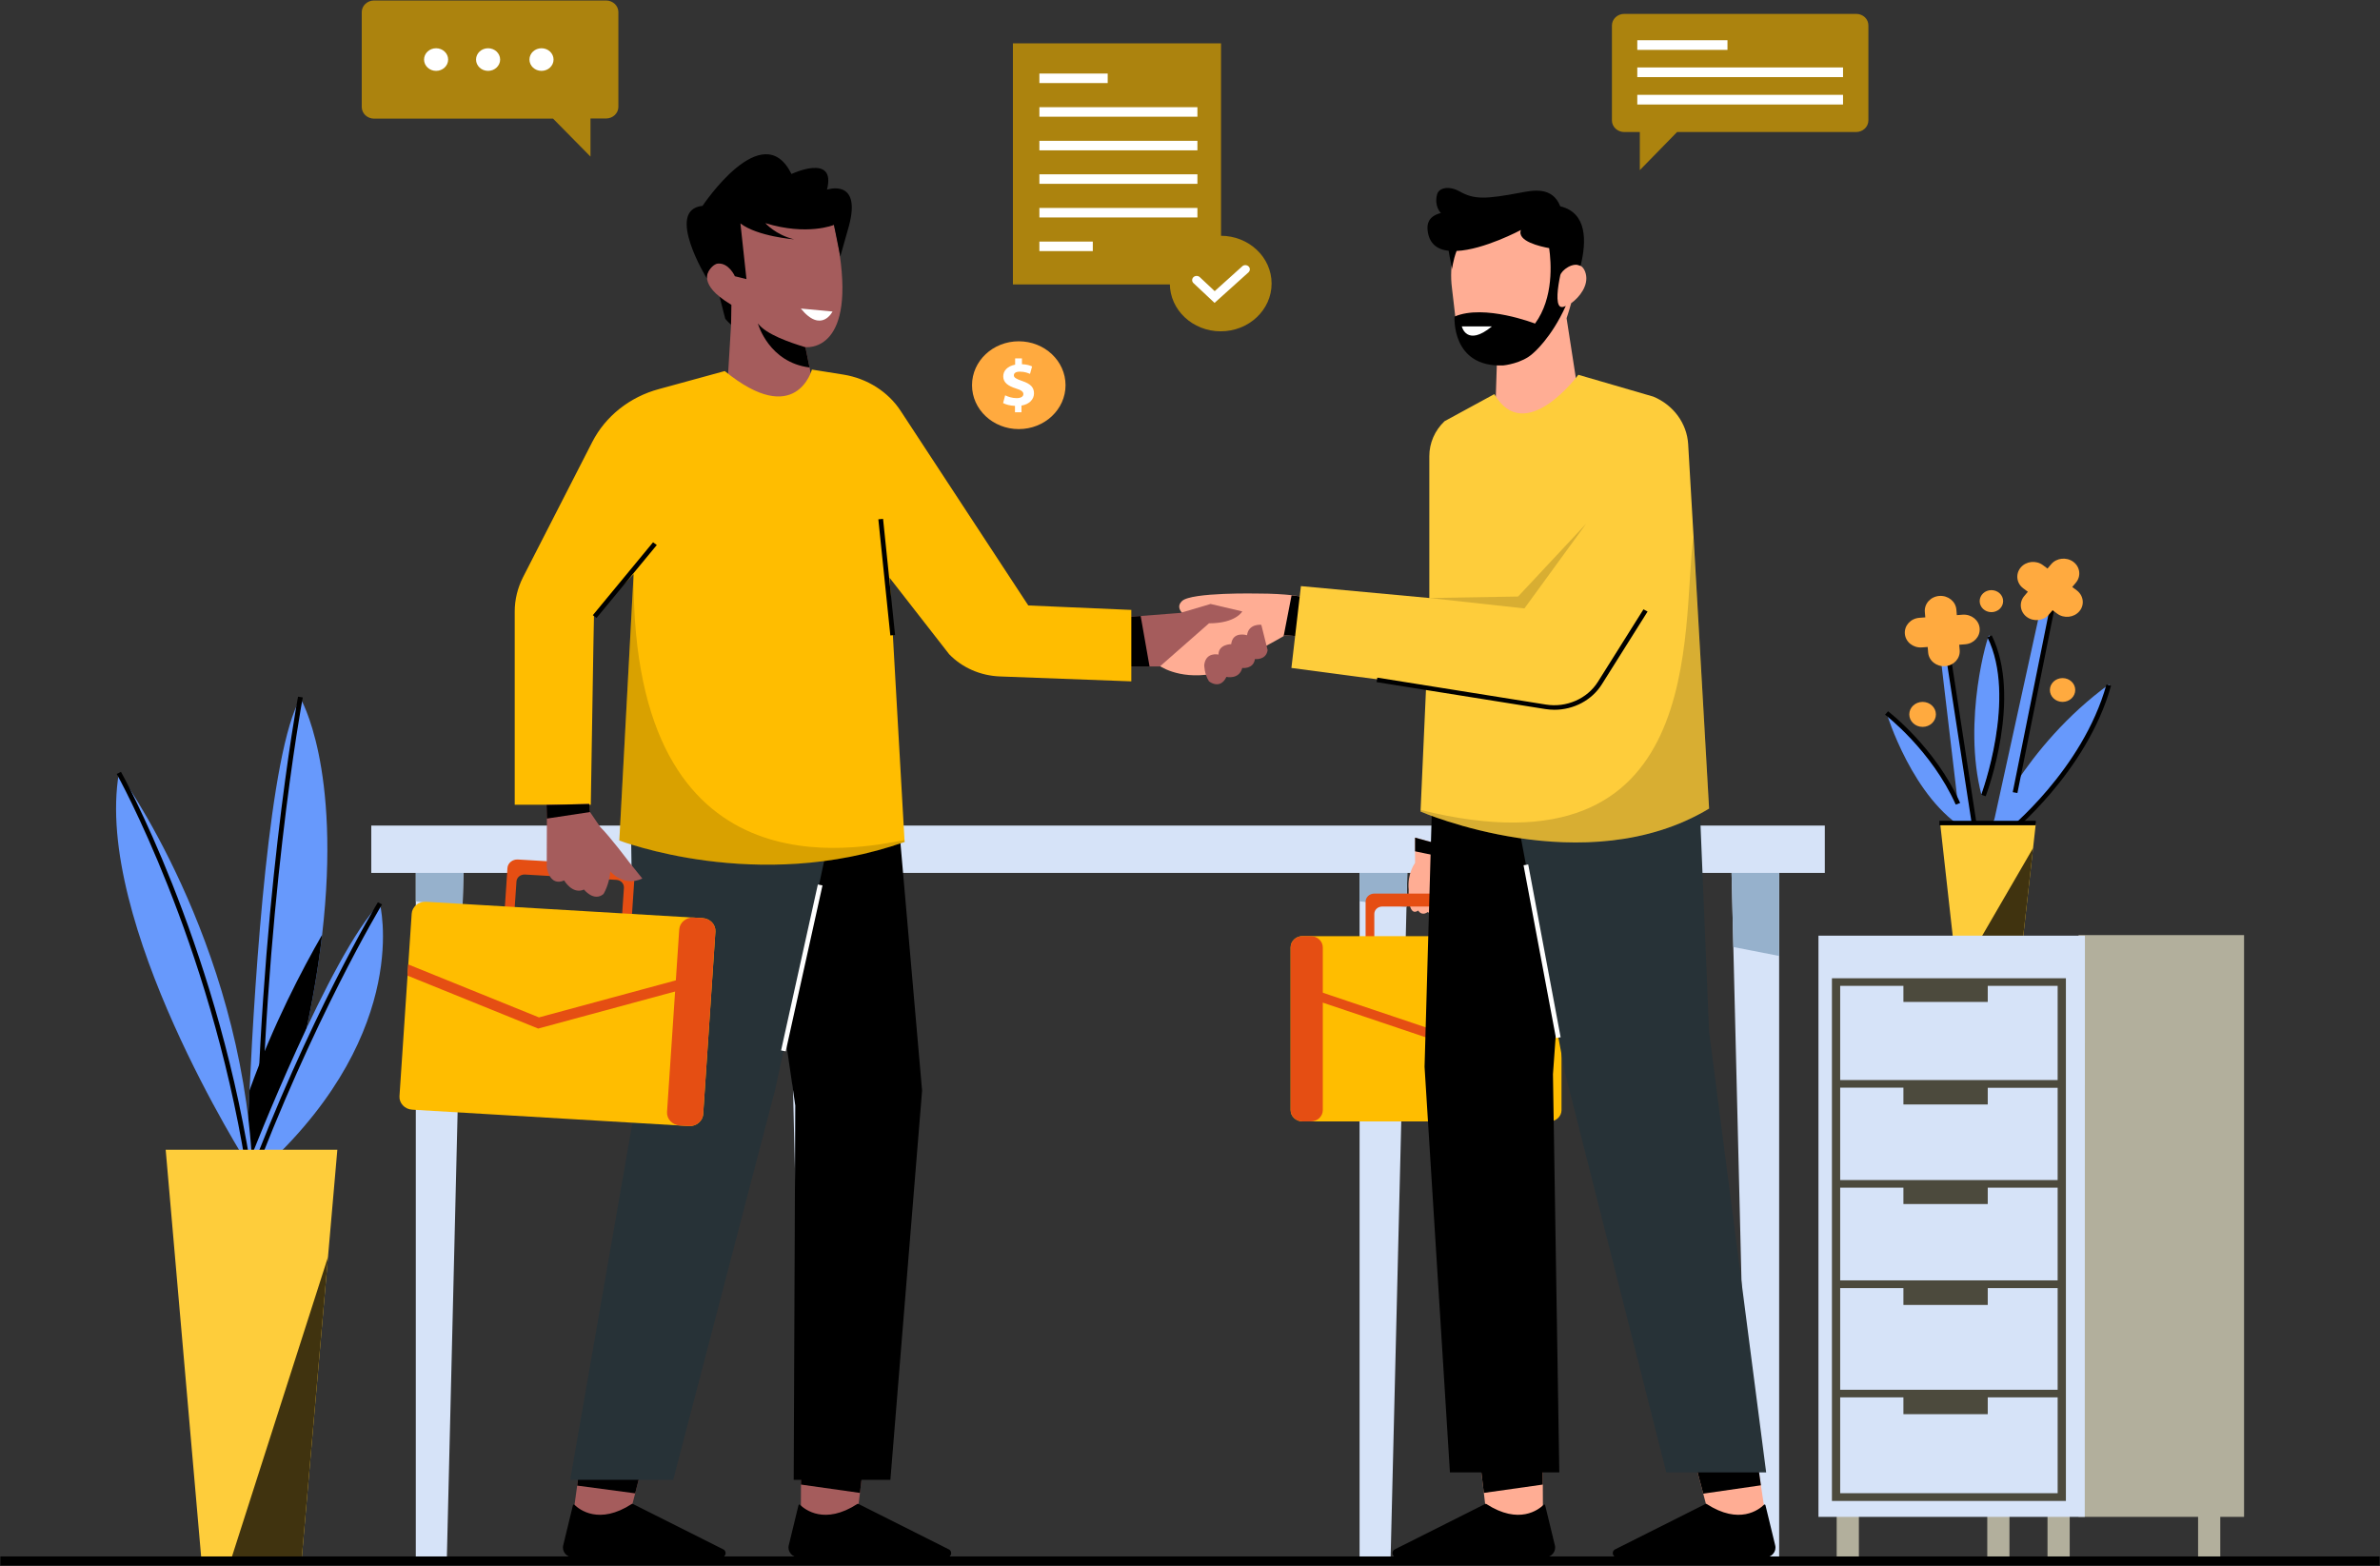 <svg width="3734" height="2457" viewBox="0 0 3734 2457" fill="none" xmlns="http://www.w3.org/2000/svg">
<rect x="0" y="0" width="3734" height="2457" fill="#333333" stroke="none"/>
<path d="M728.46 1318.16L725.724 1423.23L701.104 2442.93H652.361V1318.16H728.46Z" fill="#D6E3F8"/>
<path d="M728.46 1318.16L725.724 1423.23L652.361 1414.12V1318.16H728.46Z" fill="#96B1CC"/>
<path d="M1310.64 1319.56V2444.33H1261.89L1238.77 1485.81L1234.54 1319.56H1310.64Z" fill="#D6E3F8"/>
<path d="M1310.64 1319.56V1499.82L1238.77 1485.81L1234.54 1319.56H1310.64Z" fill="#96B1CC"/>
<path d="M2209.15 1318.16L2206.66 1423.23L2181.79 2442.93H2133.05V1318.16H2209.15Z" fill="#D6E3F8"/>
<path d="M2791.32 1319.56V2444.33H2742.83L2719.45 1485.81L2715.47 1319.56H2791.32Z" fill="#D6E3F8"/>
<path d="M2209.15 1318.16L2206.66 1423.23L2133.05 1414.12V1318.16H2209.15Z" fill="#96B1CC"/>
<path d="M2791.32 1319.56V1499.82L2719.45 1485.81L2715.47 1319.56H2791.32Z" fill="#96B1CC"/>
<path d="M2862.95 1295.27H582.48V1369.53H2862.95V1295.27Z" fill="#D6E3F8"/>
<path d="M2959.93 1118.98C2959.93 1118.98 3000.72 1254.18 3086.02 1302.75C3086.02 1302.75 3062.14 1192.77 2959.93 1118.98Z" fill="#6799FC"/>
<path d="M3079.05 1322.36L3043.24 1019.04H3055.18L3101.93 1322.36H3079.05Z" fill="#6799FC"/>
<path d="M3120.83 996.86C3119.34 993.358 3078.06 1130.19 3108.9 1247.87C3108.9 1247.64 3164.6 1101.23 3120.83 996.86Z" fill="#6799FC"/>
<path d="M3060.33 1028.01L3052.94 1029.01L3096.18 1309.79L3103.56 1308.79L3060.33 1028.01Z" fill="black"/>
<path d="M3117.85 1309.28C3117.85 1309.28 3174.55 1171.28 3309.59 1073.21C3309.59 1073.21 3268.8 1204.68 3151.67 1309.28H3117.85Z" fill="#6799FC"/>
<path d="M3151.92 1309.98L3147.19 1304.61C3148.44 1303.68 3267.31 1208.41 3304.86 1073.92L3312.07 1075.78C3273.78 1212.38 3153.16 1309.05 3151.92 1309.98Z" fill="black"/>
<path d="M3204.14 942.688L3117.85 1336.37H3142.72L3222.05 946.424L3204.14 942.688Z" fill="#6799FC"/>
<path d="M3218.37 941.652L3157.8 1242.9L3165.13 1244.2L3225.7 942.951L3218.37 941.652Z" fill="black"/>
<path d="M3193.95 1292.47L3189.72 1330.53L3174.05 1470.63H3063.88L3043.99 1292.47H3193.95Z" fill="#FECD3B"/>
<path d="M3105.91 985.885C3104.92 973.043 3092.98 963.469 3079.3 964.403L3070.1 965.104L3069.36 956.464C3068.36 943.622 3056.42 934.048 3042.75 934.982C3029.07 935.916 3018.87 947.124 3019.87 959.967L3020.61 968.606L3011.41 969.307C2997.73 970.241 2987.54 981.449 2988.53 994.291C2989.53 1007.13 3001.46 1016.71 3015.14 1015.77L3024.34 1015.07L3025.09 1023.71C3026.08 1036.55 3038.02 1046.13 3051.7 1045.19C3065.38 1044.26 3075.57 1033.05 3074.58 1020.21L3073.83 1011.57L3083.03 1010.87C3096.71 1009.94 3106.91 998.728 3105.91 985.885Z" fill="#FFAA3F"/>
<path d="M3258.36 926.343L3251.15 920.973L3256.86 914.201C3265.32 904.161 3263.58 889.45 3252.89 881.511C3242.19 873.572 3226.52 875.207 3218.07 885.247L3212.35 892.019L3205.14 886.648C3194.44 878.709 3178.78 880.344 3170.32 890.384C3161.87 900.425 3163.61 915.135 3174.3 923.074L3181.51 928.445L3175.79 935.216C3167.34 945.257 3169.08 959.967 3179.77 967.906C3190.47 975.845 3206.13 974.211 3214.59 964.17L3220.31 957.399L3227.52 962.769C3238.21 970.708 3253.88 969.073 3262.34 959.033C3270.79 949.226 3269.05 934.515 3258.36 926.343Z" fill="#FFAA3F"/>
<path d="M3124.32 960.434C3134.48 960.434 3142.72 952.698 3142.72 943.155C3142.72 933.612 3134.48 925.876 3124.32 925.876C3114.15 925.876 3105.91 933.612 3105.91 943.155C3105.91 952.698 3114.15 960.434 3124.32 960.434Z" fill="#FFAA3F"/>
<path d="M3235.98 1101.24C3246.96 1101.24 3255.87 1092.87 3255.87 1082.56C3255.87 1072.24 3246.96 1063.88 3235.98 1063.88C3224.99 1063.88 3216.08 1072.24 3216.08 1082.56C3216.08 1092.87 3224.99 1101.24 3235.98 1101.24Z" fill="#FFAA3F"/>
<path d="M3016.38 1140.46C3027.92 1140.46 3037.27 1131.68 3037.27 1120.85C3037.27 1110.02 3027.92 1101.23 3016.38 1101.23C3004.85 1101.23 2995.49 1110.02 2995.49 1120.85C2995.49 1131.68 3004.85 1140.46 3016.38 1140.46Z" fill="#FFAA3F"/>
<path d="M3068.36 1262.35C3030.31 1177.12 2958.19 1121.78 2957.45 1121.32L2962.17 1115.95C2962.92 1116.41 3036.53 1172.92 3075.32 1259.78L3068.36 1262.35Z" fill="black"/>
<path d="M3189.72 1330.53L3174.05 1470.63H3108.4L3189.72 1330.53Z" fill="#40330F"/>
<path d="M3115.36 1249.27L3108.4 1246.94C3108.9 1245.54 3164.85 1094.23 3118.1 999.895L3124.81 996.86C3172.81 1093.76 3117.85 1242.97 3115.36 1249.27Z" fill="black"/>
<path d="M3193.95 1287.8H3042.75V1294.81H3193.95V1287.8Z" fill="black"/>
<path d="M505.388 1466.66C493.948 1565.43 469.079 1685.92 422.326 1831.16L386.764 1826.95C386.764 1826.95 388.007 1780.49 391.489 1710.67C400.193 1525.97 422.823 1177.59 471.317 1095.63C471.317 1095.63 535.976 1203.04 505.388 1466.66Z" fill="#6799FC"/>
<path d="M408.15 1875.05H400.689C405.166 1430.7 466.84 1096.33 467.586 1093.06L475.047 1094.23C474.301 1097.5 412.626 1431.17 408.15 1875.05Z" fill="black"/>
<path d="M505.388 1466.66C493.948 1565.43 469.079 1685.92 422.326 1831.16L386.764 1826.95C386.764 1826.95 388.007 1780.49 391.489 1710.67C428.543 1607.7 474.302 1520.6 505.388 1466.66Z" fill="black"/>
<path d="M393.477 1816.45C393.477 1816.45 518.069 1496.78 595.908 1417.39C595.908 1417.39 647.138 1613.77 420.086 1826.95L393.477 1816.45Z" fill="#6799FC"/>
<path d="M186.569 1212.61C186.569 1212.61 377.81 1473.67 395.716 1826.95H389.001C389.001 1826.95 146.531 1446.58 186.569 1212.61Z" fill="#6799FC"/>
<path d="M385.271 1827.42C328.073 1474.84 184.58 1216.82 183.088 1214.25L189.802 1210.98C191.295 1213.55 335.285 1472.5 392.731 1826.25L385.271 1827.42Z" fill="black"/>
<path d="M391.489 1864.55L384.525 1862.21C483.503 1597.66 591.682 1417.39 592.926 1415.53L599.391 1419.03C598.148 1420.9 490.218 1600.69 391.489 1864.55Z" fill="black"/>
<path d="M529.26 1803.84L514.588 1972.19L473.554 2443.16H315.638L259.932 1803.84H529.26Z" fill="#FECD3B"/>
<path d="M514.588 1972.19L473.555 2443.16H363.635L514.588 1972.19Z" fill="#40330F"/>
<path d="M3247.17 2363.77H3212.35V2443.16H3247.17V2363.77Z" fill="#B2AF9C"/>
<path d="M3483.42 2363.77H3448.6V2443.16H3483.42V2363.77Z" fill="#B2AF9C"/>
<path d="M2916.41 2363.77H2881.6V2443.16H2916.41V2363.77Z" fill="#B2AF9C"/>
<path d="M3152.66 2363.77H3117.85V2443.16H3152.66V2363.77Z" fill="#B2AF9C"/>
<path d="M3520.72 1467.13H3261.09V2379.88H3520.72V1467.13Z" fill="#B2AF9C"/>
<path d="M3270.79 2379.88H2853V1468.06H3271.04L3270.79 2379.88Z" fill="#D6E3F8"/>
<path d="M2874.13 1534.84V2354.9H3241.2V1534.84H2874.13ZM2986.29 1546.75V1571.97H3118.59V1546.75H3228.27V1694.56H2887.07V1546.75H2986.29ZM2887.07 2180.47V2020.99H2986.29V2047.38H3118.59V2020.99H3228.27V2180.47H2887.07ZM2887.07 2008.85V1863.38H2986.29V1889.06H3118.59V1863.38H3228.27V2008.85H2887.07ZM2887.07 1851.24V1706.47H2986.29V1732.85H3118.59V1706.7H3228.27V1851.47H2887.07V1851.24ZM2887.07 2342.75V2192.38H2986.29V2218.77H3118.59V2192.38H3228.27V2342.75H2887.07Z" fill="#4C4A3D"/>
<path d="M1915.69 67.997H1589.17V446.267H1915.69V67.997Z" fill="#AC830E"/>
<path d="M1737.88 115.397H1630.7V130.341H1737.88V115.397Z" fill="white"/>
<path d="M1878.64 168.168H1630.7V183.112H1878.64V168.168Z" fill="white"/>
<path d="M1878.64 220.939H1630.7V235.883H1878.64V220.939Z" fill="white"/>
<path d="M1878.64 273.477H1630.7V288.421H1878.64V273.477Z" fill="white"/>
<path d="M1878.64 326.248H1630.7V341.192H1878.64V326.248Z" fill="white"/>
<path d="M1714.5 379.019H1630.7V393.963H1714.5V379.019Z" fill="white"/>
<path d="M1915.2 519.82C1959.28 519.82 1995.02 486.262 1995.02 444.866C1995.02 403.47 1959.28 369.913 1915.2 369.913C1871.11 369.913 1835.37 403.47 1835.37 444.866C1835.37 486.262 1871.11 519.82 1915.2 519.82Z" fill="#AC830E"/>
<path d="M1905.5 475.221L1872.42 444.165C1869.69 441.597 1869.69 437.394 1872.42 434.825C1875.16 432.257 1879.63 432.257 1882.37 434.825L1905.74 456.774L1949.02 417.78C1951.75 415.211 1956.23 415.445 1958.96 418.013C1961.7 420.582 1961.45 424.785 1958.72 427.353L1905.5 475.221Z" fill="white"/>
<path d="M1598.37 673.229C1638.89 673.229 1671.73 642.389 1671.73 604.346C1671.73 566.304 1638.89 535.464 1598.37 535.464C1557.85 535.464 1525.01 566.304 1525.01 604.346C1525.01 642.389 1557.85 673.229 1598.37 673.229Z" fill="#FFAA3F"/>
<path d="M1592.4 646.61V636.803C1584.94 636.569 1577.98 634.701 1573.75 632.366L1576.98 620.224C1581.71 622.559 1588.17 624.661 1595.14 624.661C1601.35 624.661 1605.58 622.326 1605.58 618.356C1605.58 614.387 1602.1 612.052 1593.89 609.483C1582.2 605.747 1574 600.61 1574 590.57C1574 581.463 1580.71 574.458 1592.65 572.123V562.316H1603.34V571.423C1610.8 571.656 1615.78 573.291 1619.26 574.925L1616.02 586.6C1613.04 585.433 1608.07 583.098 1600.11 583.098C1592.9 583.098 1590.66 585.9 1590.66 588.935C1590.66 592.438 1594.39 594.539 1603.84 597.808C1617.02 602.245 1622.24 607.849 1622.24 617.189C1622.24 626.295 1615.28 634.234 1602.6 636.336V646.843H1592.4V646.61Z" fill="white"/>
<path d="M2912.18 21.764H2548.35C2537.66 21.764 2528.96 29.937 2528.96 39.977V188.95C2528.96 198.991 2537.66 207.163 2548.35 207.163H2572.73V266.939L2631.17 207.163H2911.94C2922.63 207.163 2931.33 198.991 2931.33 188.95V40.211C2931.58 29.937 2922.88 21.764 2912.18 21.764Z" fill="#AC830E"/>
<path d="M2710.25 63.094H2568.75V78.271H2710.25V63.094Z" fill="white"/>
<path d="M2891.54 105.824H2568.75V121.002H2891.54V105.824Z" fill="white"/>
<path d="M2891.54 148.788H2568.75V163.966H2891.54V148.788Z" fill="white"/>
<path d="M586.956 0.749H950.786C961.48 0.749 970.184 8.922 970.184 18.962V167.702C970.184 177.742 961.48 185.915 950.786 185.915H926.415V245.691L867.724 186.148H586.956C576.263 186.148 567.559 177.976 567.559 167.935V18.962C567.559 8.922 576.263 0.749 586.956 0.749Z" fill="#AC830E"/>
<path d="M684.193 111.195C694.632 111.195 703.093 103.249 703.093 93.449C703.093 83.648 694.632 75.703 684.193 75.703C673.755 75.703 665.293 83.648 665.293 93.449C665.293 103.249 673.755 111.195 684.193 111.195Z" fill="white"/>
<path d="M765.764 111.195C776.202 111.195 784.664 103.249 784.664 93.449C784.664 83.648 776.202 75.703 765.764 75.703C755.325 75.703 746.863 83.648 746.863 93.449C746.863 103.249 755.325 111.195 765.764 111.195Z" fill="white"/>
<path d="M849.57 111.195C860.009 111.195 868.47 103.249 868.47 93.449C868.47 83.648 860.009 75.703 849.57 75.703C839.132 75.703 830.67 83.648 830.67 93.449C830.67 103.249 839.132 111.195 849.57 111.195Z" fill="white"/>
<path d="M1126.36 455.374L1137.8 499.972C1137.8 499.972 1146.25 511.414 1155.46 513.515L1150.23 465.414L1126.36 455.374Z" fill="black"/>
<path d="M1263.64 544.57L1270.1 576.56L1281.29 632.834L1139.29 636.336L1147 509.078L1147.5 478.256C1140.04 473.82 1134.07 469.617 1129.1 465.647C1112.18 452.104 1108.21 440.663 1109.45 431.79C1109.45 431.79 1109.45 431.556 1109.45 431.323C1111.44 418.013 1125.86 410.541 1125.86 410.541L1134.81 329.75L1305.91 343.06C1306.66 346.329 1307.65 349.598 1308.4 352.633V353.1C1312.38 369.679 1315.36 384.623 1317.35 398.633V399.1C1340.48 554.844 1263.64 544.57 1263.64 544.57Z" fill="#A55C5C"/>
<path d="M1161.67 350.532L1171.12 437.861L1152.97 433.424C1152.97 433.424 1143.52 411.942 1126.11 413.577C1118.65 414.277 1107.96 426.653 1108.95 436.927C1108.95 436.927 1042.55 328.816 1102.24 322.979C1102.24 322.979 1196.49 181.011 1241.75 273.01C1241.75 273.01 1312.38 239.619 1297.46 297.527C1297.46 297.527 1351.92 279.081 1332.02 354.034L1318.35 402.369L1308.4 352.867C1308.4 352.867 1266.62 370.379 1200.72 350.065C1200.72 350.065 1216.88 368.511 1245.98 375.516C1245.73 375.516 1188.53 371.08 1161.67 350.532Z" fill="black"/>
<path d="M1270.1 576.56C1206.69 568.621 1189.53 509.312 1189.03 507.444C1201.96 524.723 1239.76 537.565 1263.64 544.804L1270.1 576.56Z" fill="black"/>
<path d="M2465.04 475.688C2478.22 466.348 2492.65 447.668 2487.92 429.455C2485.44 419.881 2480.21 415.912 2474.25 415.211C2474.99 375.983 2462.81 335.821 2414.06 326.481C2312.1 306.867 2268.33 377.618 2278.03 452.338C2287.73 527.058 2281.26 558.814 2348.41 571.89L2345.18 670.193L2483.2 662.955L2457.83 499.271C2457.58 499.738 2461.07 490.165 2465.04 475.688Z" fill="#FFAD94"/>
<path d="M2447.88 481.058C2440.42 476.388 2443.91 450.703 2447.88 432.023C2449.63 424.084 2468.03 410.308 2479.72 417.313C2489.42 378.552 2490.16 333.72 2447.88 323.679C2435.45 291.69 2403.87 298.928 2385.96 302.197C2330.26 312.705 2312.85 313.172 2289.97 300.329C2273.31 290.989 2257.39 294.492 2254.65 304.999C2249.68 323.913 2260.62 334.187 2260.62 334.187C2239.73 339.557 2238.99 352.867 2239.73 361.039C2241.97 382.521 2255.15 391.628 2272.81 393.496C2274.55 406.572 2278.53 419.181 2278.03 423.15C2278.03 423.15 2279.52 408.907 2285.24 393.729C2328.27 391.861 2386.21 360.806 2386.21 360.806C2379.5 378.318 2416.3 386.724 2430.48 389.293C2433.71 411.709 2437.94 467.282 2408.34 507.677C2408.34 507.677 2328.76 476.622 2282.01 496.703C2282.01 496.703 2276.54 577.027 2358.85 573.291C2358.85 573.291 2387.95 570.489 2405.36 554.144C2405.36 554.144 2433.71 530.794 2456.59 479.891C2452.86 481.992 2449.63 482.226 2447.88 481.058Z" fill="black"/>
<path d="M1020.17 2251.46L1001.77 2322.67L996.544 2342.99L984.607 2388.75H897.566L905.524 2330.85L908.26 2310.3L916.715 2250.29L1020.17 2251.46Z" fill="#A55C5C"/>
<path d="M1020.17 2251.46L1001.77 2322.67L996.545 2342.99L905.525 2330.85L908.261 2310.3L916.716 2250.29L1020.17 2251.46Z" fill="black"/>
<path d="M901.298 2360.97C909.008 2368.44 939.845 2392.96 991.323 2359.57C991.821 2359.33 992.318 2359.33 992.815 2359.57L1134.57 2430.78C1141.28 2434.05 1138.8 2443.63 1131.09 2443.63H899.806C889.113 2443.63 881.155 2434.29 883.642 2424.48L898.812 2361.9C899.06 2360.5 900.552 2360.03 901.298 2360.97Z" fill="black"/>
<path d="M1360.13 2250.52L1349.18 2342.29L1343.46 2388.75H1256.42L1256.67 2329.21L1256.92 2249.12L1360.13 2250.52Z" fill="#A55C5C"/>
<path d="M1360.13 2250.52L1349.18 2342.29L1256.67 2329.21L1256.92 2249.12L1360.13 2250.52Z" fill="black"/>
<path d="M1255.18 2360.97C1262.89 2368.44 1293.73 2392.96 1345.2 2359.57C1345.7 2359.33 1346.2 2359.33 1346.7 2359.57L1488.45 2430.78C1495.16 2434.05 1492.68 2443.63 1484.97 2443.63H1253.69C1242.99 2443.63 1235.04 2434.29 1237.52 2424.48L1252.69 2361.9C1252.94 2360.5 1254.43 2360.03 1255.18 2360.97Z" fill="black"/>
<path d="M2316.83 2250.52L2328.02 2342.29L2333.49 2388.75H2420.78L2420.53 2329.21L2420.28 2249.12L2316.83 2250.52Z" fill="#FFAD94"/>
<path d="M2316.83 2250.52L2328.02 2342.29L2420.53 2329.21L2420.28 2249.12L2316.83 2250.52Z" fill="black"/>
<path d="M2421.77 2360.97C2414.06 2368.44 2383.23 2392.96 2331.75 2359.57C2331.25 2359.33 2330.75 2359.33 2330.26 2359.57L2188.5 2430.78C2181.79 2434.05 2184.28 2443.63 2191.99 2443.63H2423.27C2433.96 2443.63 2441.92 2434.29 2439.43 2424.48L2424.26 2361.9C2424.01 2360.5 2422.77 2360.03 2421.77 2360.97Z" fill="black"/>
<path d="M2771.43 2388.75H2684.14L2672.2 2343.45L2647.58 2250.52L2751.04 2249.12L2762.72 2330.38L2771.43 2388.75Z" fill="#FFAD94"/>
<path d="M2762.72 2330.38L2672.2 2343.45L2647.58 2250.52L2751.04 2249.12L2762.72 2330.38Z" fill="black"/>
<path d="M2767.45 2360.97C2759.74 2368.44 2728.9 2392.96 2677.42 2359.57C2676.93 2359.33 2676.43 2359.33 2675.93 2359.57L2534.18 2430.78C2527.46 2434.05 2529.95 2443.63 2537.66 2443.63H2768.94C2779.63 2443.63 2787.59 2434.29 2785.1 2424.48L2769.93 2361.9C2769.69 2360.5 2768.44 2360.03 2767.45 2360.97Z" fill="black"/>
<path d="M2269.82 1430.94C2262.36 1437.94 2254.9 1430.94 2254.9 1430.94C2249.93 1437.94 2239.98 1430.94 2239.98 1430.94C2230.03 1437.94 2225.06 1428.6 2225.06 1428.6C2207.65 1440.28 2210.14 1395.91 2210.14 1395.91C2207.65 1370.23 2220.09 1353.88 2220.09 1353.88V1314.19L2262.36 1325.86L2263.61 1344.77L2269.82 1430.94Z" fill="#FFAD94"/>
<path d="M2306.63 1401.98C2314.34 1401.98 2320.31 1407.82 2320.31 1414.82V1422.3V1474.83H2306.63V1433.97C2306.63 1427.43 2301.16 1422.3 2294.2 1422.3H2168.61C2161.65 1422.3 2156.17 1427.43 2156.17 1433.97V1474.83H2142.5V1422.3V1414.82C2142.5 1407.59 2148.71 1401.98 2156.17 1401.98H2306.63Z" fill="#E54E13"/>
<path d="M2024.87 1486.51V1741.73C2024.87 1751.53 2033.32 1759.47 2043.77 1759.47H2430.97C2441.42 1759.47 2449.87 1751.53 2449.87 1741.73V1486.51C2449.87 1476.7 2441.42 1468.76 2430.97 1468.76H2043.77C2033.32 1468.53 2024.87 1476.7 2024.87 1486.51Z" fill="#FFBD00"/>
<path d="M2067.89 1570.57L2262.61 1636.18L2450.12 1573.14V1557.49L2262.61 1620.54L2073.11 1556.79L2067.89 1570.57Z" fill="#E54E13"/>
<path d="M2024.87 1486.51V1741.73C2024.87 1751.53 2033.32 1759.47 2043.77 1759.47H2056.45C2066.9 1759.47 2075.35 1751.53 2075.35 1741.73V1486.51C2075.35 1476.7 2066.9 1468.76 2056.45 1468.76H2043.77C2033.32 1468.53 2024.87 1476.7 2024.87 1486.51Z" fill="#E54E13"/>
<path d="M1406.88 1255.81L1446.67 1711.14L1396.93 2321.74H1245.23L1247.72 1734.49L1178.09 1255.81H1406.88Z" fill="black"/>
<path d="M1313.62 1254.64L1216.63 1707.63L1056.23 2321.74H894.582L996.544 1736.82L989.083 1244.14L1313.62 1254.64Z" fill="#273237"/>
<path d="M2053.47 938.252L2046.01 998.962L2016.16 996.627C2015.42 997.094 2014.67 997.561 2013.92 998.028C1988.31 1013.44 1901.77 1057.34 1901.77 1057.34C1847.06 1066.68 1817.21 1043.33 1817.21 1043.33L1866.95 970.942C1866.95 970.942 1839.59 956.932 1854.52 942.922C1869.44 928.912 1973.89 931.247 1973.89 931.247C1996.02 931.247 2013.43 932.414 2026.61 933.815C2044.26 935.917 2053.47 938.252 2053.47 938.252Z" fill="#FFAD94"/>
<path d="M1949.02 959.266C1949.02 959.266 1939.07 977.946 1896.79 977.946L1819.7 1045.66H1762.5V968.606L1789.61 966.505L1852.03 961.601L1899.28 947.591L1949.02 959.266Z" fill="#A55C5C"/>
<path d="M1803.54 1045.66H1762.5V968.606L1789.61 966.505L1803.54 1045.66Z" fill="black"/>
<path d="M1774.94 956.932V1069.01L1568.78 1061.31C1538.44 1060.14 1509.84 1047.76 1489.2 1026.51L1395.69 906.496L1419.07 1317.92L1419.31 1320.96C1188.03 1402.68 971.677 1318.62 971.677 1318.62L993.81 905.795L994.059 900.658L931.887 966.038L930.892 1017.88L926.913 1262.58H807.543V959.5C807.543 940.82 812.019 922.607 820.475 905.795L929.151 693.544C949.792 653.148 987.841 622.793 1033.85 610.418L1137.05 582.164C1248.96 673.229 1273.83 579.829 1273.83 579.829L1323.57 587.768C1360.62 593.839 1393.45 614.621 1413.1 644.742L1613.29 949.927L1774.94 956.932Z" fill="#FFBD00"/>
<path d="M2263.61 1344.77L2220.09 1335.67V1314.19L2262.36 1325.86L2263.61 1344.77Z" fill="black"/>
<path d="M2461.31 1339.87L2436.44 1685.45L2446.39 2310.06H2274.8L2235.01 1673.78L2249.93 1148.4L2506.08 1122.72L2461.31 1339.87Z" fill="black"/>
<path d="M2053.47 938.251L2046.01 998.961L2016.16 996.626C2015.42 997.093 2014.67 997.56 2013.93 998.027L2026.36 934.048C2044.27 935.916 2053.47 938.251 2053.47 938.251Z" fill="black"/>
<path d="M2661.26 1133.69L2681.4 1618.9L2770.93 2310.06H2614.26L2455.1 1681.95L2359.35 1171.75L2661.26 1133.69Z" fill="#273237"/>
<path d="M2681.4 1268.65C2487.43 1385.4 2228.79 1273.32 2228.79 1273.32V1270.76L2237.5 1076.02L2026.11 1048L2041.03 919.572L2242.47 938.252V715.726C2242.47 695.178 2250.92 675.564 2266.34 660.854L2344.43 618.356C2392.93 701.249 2476.24 588.001 2476.24 588.001L2594.11 622.326C2625.7 635.635 2646.59 664.356 2648.58 696.812L2657.03 842.05L2681.4 1268.65Z" fill="#FECD3B"/>
<path d="M1896.79 1069.01C1896.79 1069.01 1914.2 1083.02 1924.15 1062.01C1924.15 1062.01 1944.04 1066.68 1949.02 1048C1949.02 1048 1966.43 1050.33 1968.91 1033.99C1968.91 1033.99 1986.32 1036.32 1988.81 1019.98L1978.86 980.281C1978.86 980.281 1958.96 977.946 1956.48 996.626C1956.48 996.626 1934.1 989.621 1931.61 1010.64C1931.61 1010.64 1911.71 1010.64 1911.71 1026.98C1911.71 1026.98 1891.82 1022.31 1889.33 1043.33C1889.33 1043.33 1889.33 1057.34 1896.79 1069.01Z" fill="#A55C5C"/>
<path d="M812.517 1348.51C804.061 1348.04 796.601 1354.11 796.103 1362.05L795.606 1370.46L791.627 1429.54L807.046 1430.47L810.279 1383.07C810.776 1376.53 816.496 1371.86 823.459 1372.09L967.2 1380.5C974.164 1380.97 979.137 1386.34 978.889 1392.88L975.656 1440.28L991.074 1441.21L995.053 1382.13L995.551 1373.96C996.048 1366.02 989.582 1359.02 981.127 1358.55L812.517 1348.51Z" fill="#E54E13"/>
<path d="M1122.38 1461.76L1103.23 1748.03C1102.49 1759 1092.29 1767.41 1080.6 1766.71L646.642 1741.02C634.953 1740.32 626.001 1730.75 626.747 1719.78L645.895 1433.5C646.642 1422.53 656.838 1414.12 668.526 1414.82L1102.49 1440.51C1114.17 1441.21 1123.13 1450.78 1122.38 1461.76Z" fill="#FFBD00"/>
<path d="M1067.67 1553.29L844.349 1613.77L639.182 1530.64L640.425 1513.13L845.592 1596.25L1062.95 1537.41L1067.67 1553.29Z" fill="#E54E13"/>
<path d="M1007.74 1378.4C978.143 1392.18 957.502 1367.19 957.502 1367.19C956.01 1387.97 946.808 1402.68 946.808 1402.68C931.638 1415.29 916.22 1395.68 916.22 1395.68C898.065 1403.85 885.134 1381.43 885.134 1381.43C861.26 1391.47 857.778 1359.95 857.778 1359.95C858.027 1306.95 858.027 1289.44 858.027 1289.44V1284.3L857.529 1262.82L924.178 1261.18L925.421 1273.56L925.67 1274.02L941.586 1297.37C957.253 1312.79 986.598 1352.01 986.598 1352.01L1007.74 1378.4Z" fill="#A55C5C"/>
<path d="M1122.38 1461.76L1103.23 1748.03C1102.49 1759 1092.29 1767.41 1080.6 1766.71L1066.43 1765.78C1054.74 1765.07 1045.79 1755.5 1046.53 1744.53L1065.68 1458.26C1066.43 1447.28 1076.62 1438.88 1088.31 1439.58L1102.49 1440.51C1114.17 1441.21 1123.13 1450.78 1122.38 1461.76Z" fill="#E54E13"/>
<path d="M1024.56 850.809L930.074 965.207L935.97 969.499L1030.45 855.102L1024.56 850.809Z" fill="black"/>
<g opacity="0.15">
<path d="M1419.31 1321.19C1188.03 1402.92 971.676 1318.86 971.676 1318.86L993.809 906.029L994.058 905.562C992.814 1411.09 1346.2 1330.76 1419.06 1318.16L1419.31 1321.19Z" fill="black"/>
</g>
<path d="M1385.46 814.093L1378.04 814.769L1396.85 996.973L1404.27 996.297L1385.46 814.093Z" fill="black"/>
<path d="M925.918 1274.02L858.027 1284.3L857.529 1263.05L924.426 1261.42L925.421 1273.56L925.918 1274.02Z" fill="black"/>
<path d="M2438.68 1113.61C2433.96 1113.61 2429.23 1113.14 2424.26 1112.44L2159.66 1070.18L2160.9 1063.17L2425.5 1105.44C2457.58 1110.57 2490.16 1096.33 2506.82 1069.95L2578.45 955.998L2584.91 959.5L2513.29 1073.45C2497.62 1098.67 2468.77 1113.61 2438.68 1113.61Z" fill="black"/>
<g opacity="0.15">
<path d="M2681.4 1268.65C2487.43 1385.4 2228.79 1273.32 2228.79 1273.32V1270.76C2681.4 1383.07 2637.38 987.053 2656.78 842.049L2681.4 1268.65Z" fill="black"/>
</g>
<g opacity="0.15">
<path d="M2242.47 938.251L2391.68 954.596L2488.67 821.501L2381.73 935.916L2242.47 938.251Z" fill="black"/>
</g>
<path d="M2397.64 1356.31L2390.29 1357.53L2441.16 1628.64L2448.51 1627.43L2397.64 1356.31Z" fill="white"/>
<path d="M1283.13 1387.71L1225.43 1648.08L1232.73 1649.51L1290.43 1389.14L1283.13 1387.71Z" fill="white"/>
<path d="M1256.42 484.094L1306.16 488.764C1306.16 488.764 1288.75 523.789 1256.42 484.094Z" fill="white"/>
<path d="M2340.7 512.114H2293.45C2293.45 512.114 2300.91 544.804 2340.7 512.114Z" fill="white"/>
<path d="M3733.35 2441.99H0.551V2456H3733.35V2441.99Z" fill="black"/>
</svg>
